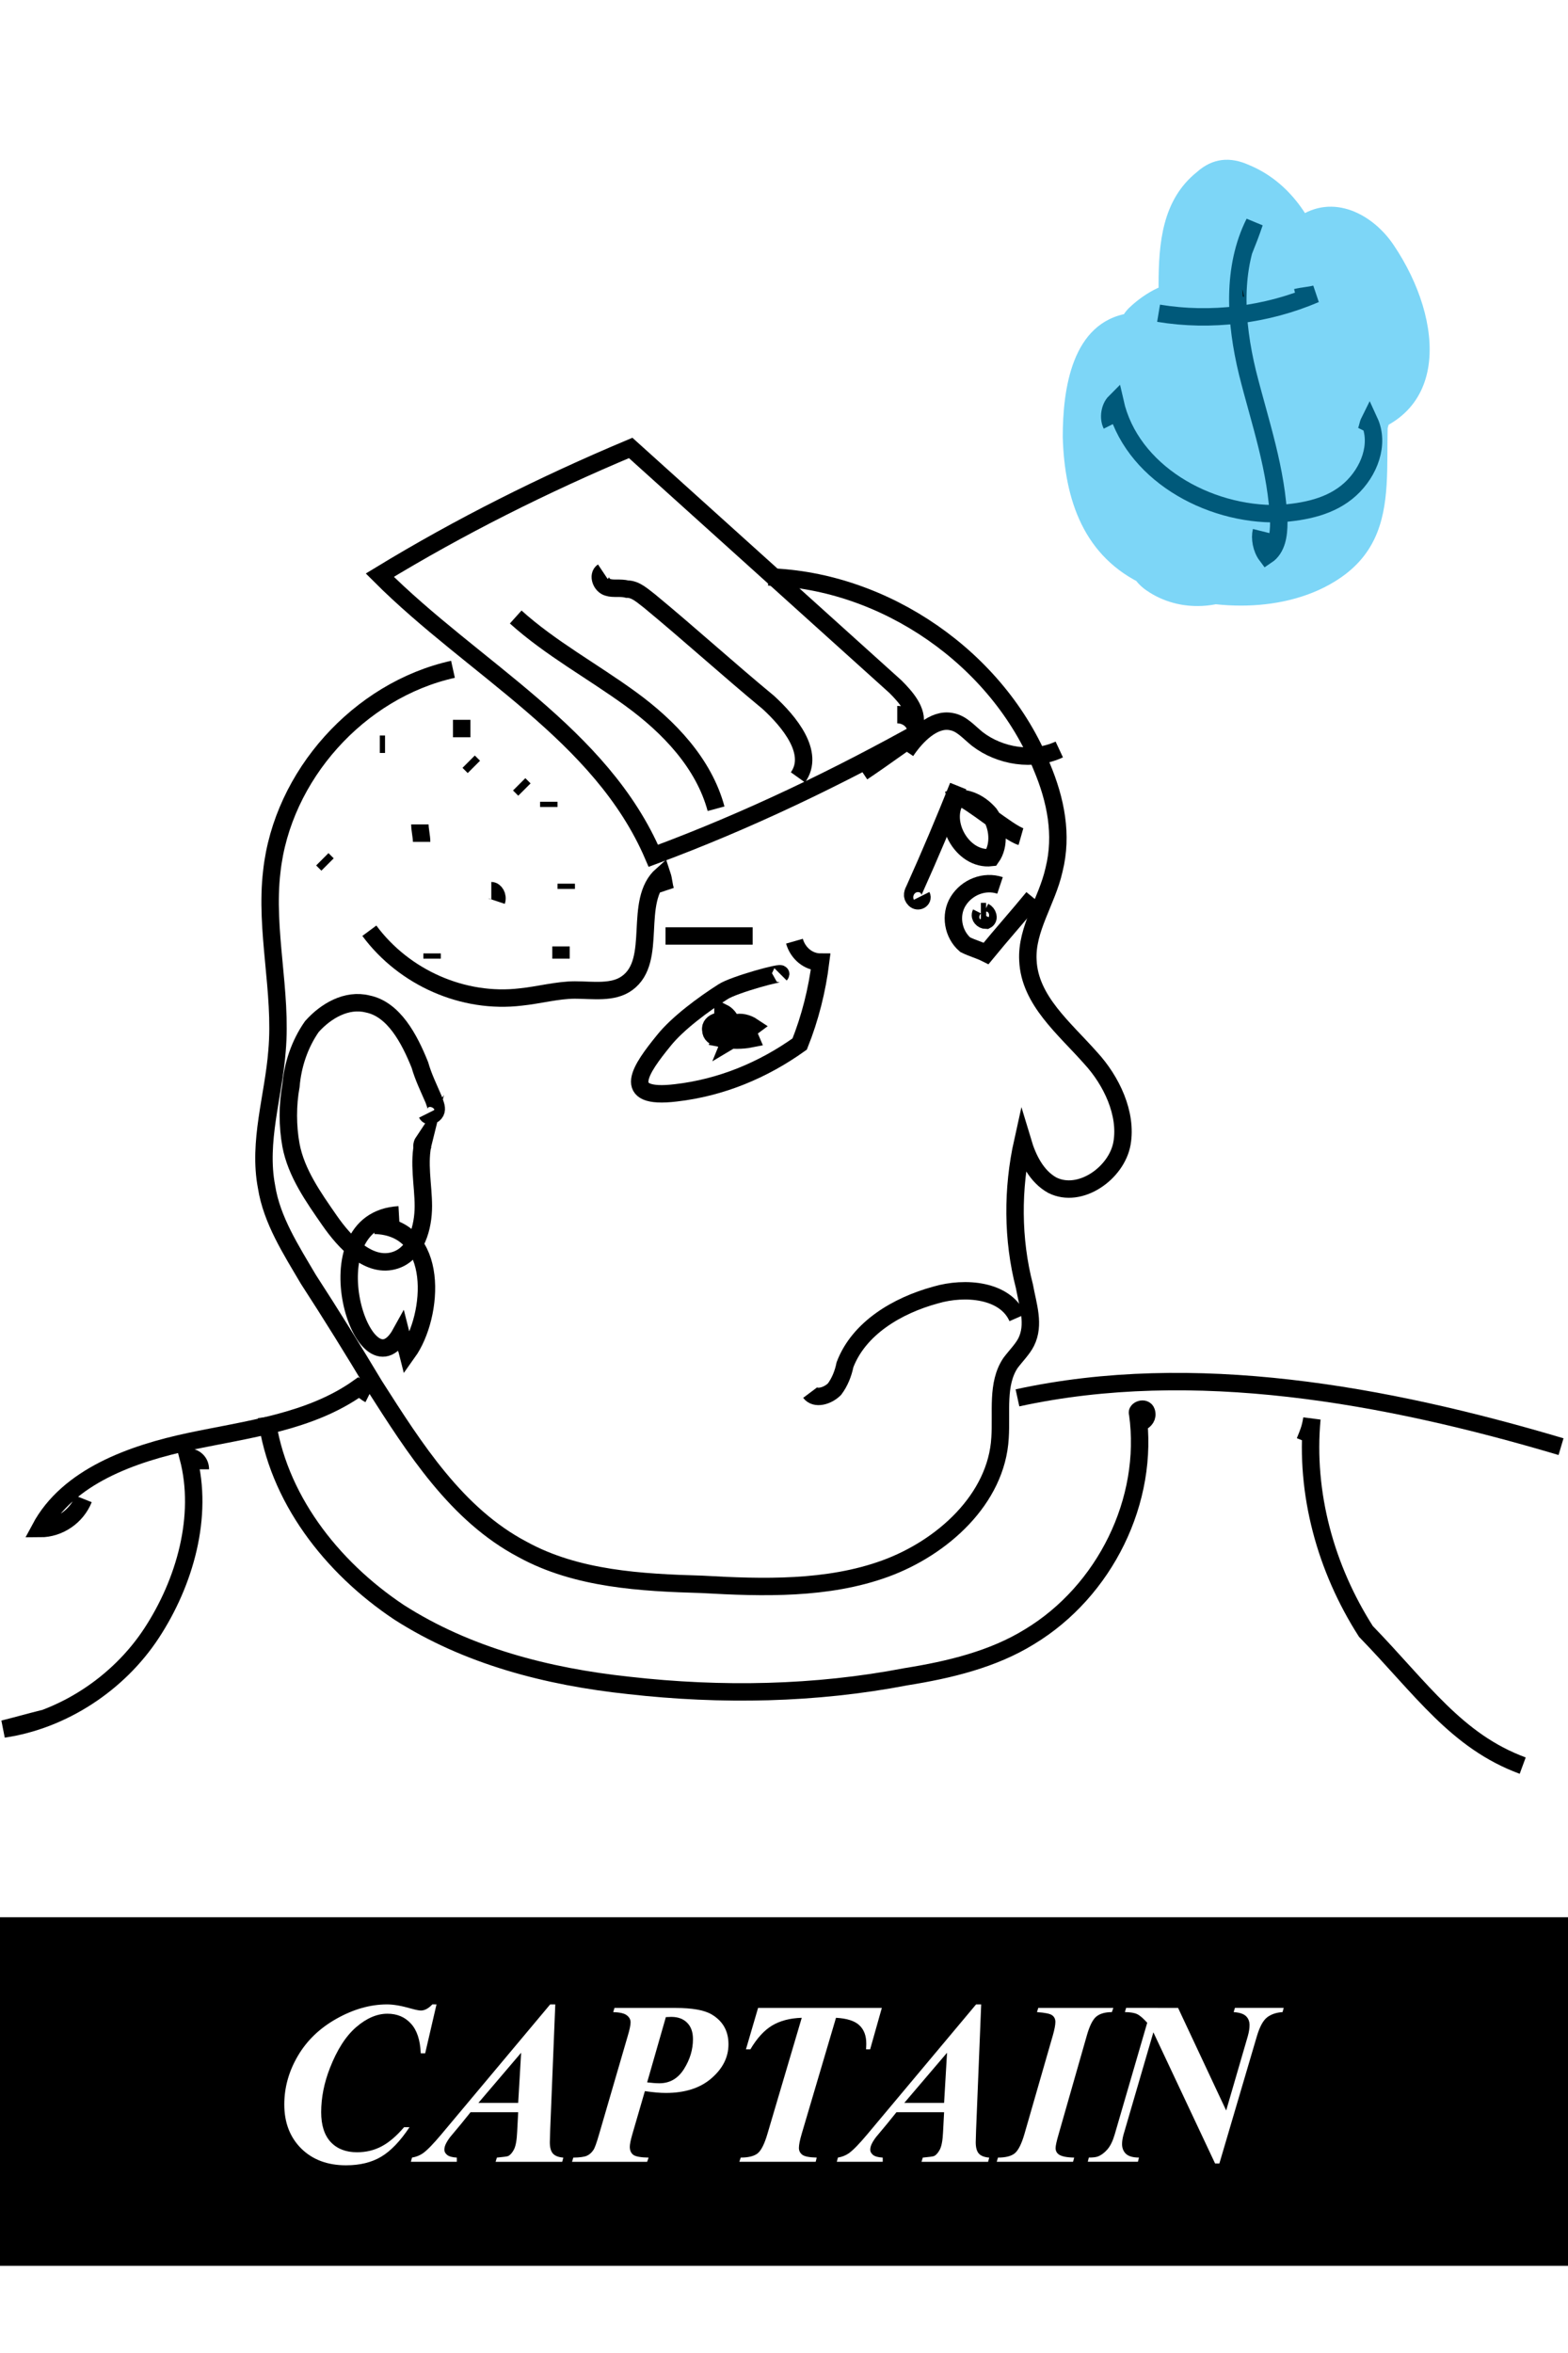 <?xml version="1.0" encoding="UTF-8" standalone="no"?>
<!-- Generator: Adobe Illustrator 19.0.0, SVG Export Plug-In . SVG Version: 6.00 Build 0)  -->

<svg
   version="1.1"
   id="Layer_1"
   x="0px"
   y="0px"
   viewBox="0 0 90 135"
   style="enable-background:new 0 0 90 135;"
   xml:space="preserve"
   sodipodi:docname="captain00.svg"
   inkscape:version="1.2.2 (b0a8486541, 2022-12-01)"
   xmlns:inkscape="http://www.inkscape.org/namespaces/inkscape"
   xmlns:sodipodi="http://sodipodi.sourceforge.net/DTD/sodipodi-0.dtd"
   xmlns="http://www.w3.org/2000/svg"
   xmlns:svg="http://www.w3.org/2000/svg"><defs
   id="defs60" /><sodipodi:namedview
   id="namedview58"
   pagecolor="#ffffff"
   bordercolor="#999999"
   borderopacity="1"
   inkscape:showpageshadow="0"
   inkscape:pageopacity="0"
   inkscape:pagecheckerboard="0"
   inkscape:deskcolor="#d1d1d1"
   showgrid="false"
   inkscape:zoom="10.758499"
   inkscape:cx="75.475215"
   inkscape:cy="65.111315"
   inkscape:window-width="3840"
   inkscape:window-height="2077"
   inkscape:window-x="0"
   inkscape:window-y="0"
   inkscape:window-maximized="1"
   inkscape:current-layer="Layer_1"
   showguides="true" />
<style
   type="text/css"
   id="style2">
	.st0{fill:#FFFFFF;stroke:#000000;stroke-miterlimit:10;}
	.st1{fill:none;stroke:#000000;stroke-miterlimit:10;}
	.st2{opacity:0.51;}
	.st3{fill:#00AEEF;}
	.st4{fill:none;}
	.st5{font-family:'MosaicoSCSC';}
	.st6{font-size:9px;}
	.st7{font-size:12px;}
</style>

<rect
   style="fill:#ffffff;stroke-width:6.945;stroke-miterlimit:10"
   id="rect374"
   width="90"
   height="135"
   x="0"
   y="0" />


<path
   id="XMLID_68_"
   class="st1"
   d="M51.5,41c0.4,0,0.8,0.2,1,0.6c0.2-0.8-0.5-1.6-1.1-2.2c-5.1-4.6-10.1-9.1-15.2-13.7  c-5,2.1-9.8,4.5-14.4,7.3c5.4,5.4,12.7,9.1,15.7,16.1c5.4-2,10.6-4.5,15.6-7.3c-1.2,0.8-2.4,1.7-3.6,2.5" />
<path
   id="XMLID_69_"
   class="st1"
   d="M26,38.4c-5.4,1.2-9.8,6.1-10.4,11.6c-0.4,3.4,0.6,6.9,0.3,10.3c-0.2,2.6-1.1,5.2-0.6,7.8  c0.3,1.9,1.4,3.6,2.4,5.3c1.3,2,2.6,4.1,3.8,6.1c2.3,3.6,4.7,7.4,8.5,9.4c3.1,1.7,6.8,1.9,10.3,2c3.5,0.2,7.2,0.3,10.5-0.9  c3.3-1.2,6.4-4,6.6-7.5c0.1-1.5-0.2-3.1,0.6-4.3c0.3-0.4,0.7-0.8,0.9-1.2c0.5-1,0.1-2.1-0.1-3.2c-0.7-2.7-0.7-5.6-0.1-8.3  c0.3,1,0.8,2,1.7,2.5c1.6,0.8,3.7-0.7,4-2.4s-0.6-3.6-1.8-4.9c-1.5-1.7-3.5-3.3-3.6-5.6c-0.1-1.8,1.1-3.4,1.5-5.2  c0.5-2,0.1-4-0.7-5.9c-2.5-6.2-9-10.7-15.7-10.9" />
<path
   id="XMLID_70_"
   class="st1"
   d="M21.2,53.4c2,2.7,5.4,4.2,8.7,3.8c1-0.1,2.1-0.4,3.1-0.4c1,0,2.2,0.2,3-0.4  c1.8-1.3,0.3-4.7,2-6.2c0.1,0.3,0.1,0.6,0.2,0.9" />
<path
   id="XMLID_71_"
   class="st1"
   d="M32.5,51c0-0.1,0-0.2,0-0.3" />
<path
   id="XMLID_72_"
   class="st1"
   d="M31.5,46c0,0.1,0,0.2,0,0.3" />
<path
   id="XMLID_73_"
   class="st1"
   d="M27.2,44c-0.1-0.1-0.2-0.2-0.3-0.3" />
<line
   id="XMLID_74_"
   class="st1"
   x1="25.8"
   y1="52.3"
   x2="25.8"
   y2="52.3" />
<path
   id="XMLID_75_"
   class="st1"
   d="M24.1,47.3c0,0.3,0.1,0.7,0.1,1" />
<path
   id="XMLID_76_"
   class="st1"
   d="M21.8,42.7c0.1,0,0.2,0,0.3,0" />
<path
   id="XMLID_77_"
   class="st1"
   d="M26.5,41.3c0,0.3,0,0.7,0,1" />
<path
   id="XMLID_78_"
   class="st1"
   d="M18.5,49.3c0.1,0.1,0.2,0.2,0.3,0.3" />
<path
   id="XMLID_79_"
   class="st1"
   d="M24.8,54.7c0,0.1,0,0.2,0,0.3" />
<line
   id="XMLID_80_"
   class="st1"
   x1="28.2"
   y1="47.3"
   x2="28.2"
   y2="47.3" />
<path
   id="XMLID_121_"
   class="st1"
   d="M28.5,51.7c0.1-0.3-0.1-0.6-0.3-0.6" />
<path
   id="XMLID_122_"
   class="st1"
   d="M32.2,54.3c0,0.2,0,0.4,0,0.7" />
<line
   id="XMLID_123_"
   class="st1"
   x1="32.2"
   y1="48"
   x2="32.2"
   y2="48" />
<path
   id="XMLID_124_"
   class="st1"
   d="M29.8,45c0.1,0.1,0.2,0.2,0.3,0.3" />
<path
   id="XMLID_125_"
   class="st1"
   d="M41.1,46.4c-0.7-2.6-2.7-4.7-4.9-6.3c-2.2-1.6-4.6-2.9-6.6-4.7" />
<path
   id="XMLID_126_"
   class="st1"
   d="M45.8,44.6c1-1.4-0.5-3.2-1.7-4.3c-2.3-1.9-4.5-3.9-6.8-5.8c-0.4-0.3-0.8-0.7-1.3-0.7  c-0.4-0.1-0.8,0-1.1-0.1c-0.4-0.1-0.6-0.7-0.3-0.9" />
<path
   id="XMLID_127_"
   class="st1"
   d="M57.4,50.8c-0.9-0.3-1.9,0.1-2.4,0.9c-0.5,0.8-0.3,1.9,0.4,2.5c0.4,0.2,0.8,0.3,1.2,0.5  c0.9-1.1,1.8-2.1,2.7-3.2" />
<path
   id="XMLID_128_"
   class="st1"
   d="M44.8,55.9c0.2-0.2-2.7,0.6-3.3,1c-1.1,0.7-2.6,1.8-3.4,2.8c-1.3,1.6-2.6,3.4,0.7,3  c2.6-0.3,5-1.3,7.1-2.8c0.6-1.5,1-3.1,1.2-4.7c-0.7,0-1.3-0.5-1.5-1.2" />
<path
   id="XMLID_129_"
   class="st1"
   d="M38.2,53.7c1.7,0,3.3,0,5,0" />
<path
   id="XMLID_130_"
   class="st1"
   d="M55,45.1c-0.8,2-1.6,3.9-2.5,5.9c-0.1,0.2-0.2,0.4,0,0.6s0.5,0,0.4-0.2" />
<path
   id="XMLID_131_"
   class="st1"
   d="M46.5,79.9c0.3,0.4,1,0.2,1.4-0.2c0.3-0.4,0.5-0.9,0.6-1.4c0.8-2.1,3-3.4,5.2-4  c1.7-0.5,4-0.3,4.7,1.3" />
<path
   id="XMLID_132_"
   class="st1"
   d="M42.2,58.7c0.3-0.1,0.7,0,1,0.2c-0.4,0.3-0.8,0.5-1.3,0.8c0.2-0.5,1-0.6,1.2-0.1  c-0.5,0.1-1.1,0.1-1.6,0c0.2-0.3,0.5-0.6,0.9-0.5c0.3,0.4-0.5,0.7-1,0.5c0-0.5,0.1-1,0.1-1.5c0.4,0.2,0.7,0.8,0.4,1.2  c-0.3,0.4-1.1,0.3-1.1-0.2c-0.1-0.5,0.8-0.7,0.9-0.3" />
<path
   id="XMLID_133_"
   class="st1"
   d="M56.3,52.4c-0.1,0.2,0.1,0.4,0.3,0.4c0.2-0.1,0.1-0.4-0.1-0.5" />
<path
   id="XMLID_134_"
   class="st1"
   d="M24.5,63.9c0.1,0.2,0.4,0.1,0.5-0.1c0.1-0.2,0-0.4-0.1-0.7c-0.3-0.7-0.6-1.3-0.8-2  c-0.6-1.5-1.5-3.2-3-3.5c-1.2-0.3-2.4,0.4-3.2,1.3c-0.7,1-1.1,2.2-1.2,3.4c-0.2,1.1-0.2,2.3,0,3.4c0.3,1.6,1.3,3,2.2,4.3  c0.9,1.3,2.3,2.8,3.8,2.3c1.2-0.4,1.6-1.9,1.6-3.1c0-1.2-0.3-2.5,0-3.7c-0.2,0.3,0,0.7,0.3,0.8" />
<path
   id="XMLID_135_"
   class="st1"
   d="M54.4,45.9c0.9-0.3,1.8,0.1,2.4,0.8c0.5,0.7,0.6,1.8,0.1,2.5c-1.7,0.2-3-2.2-1.9-3.5  c0.7,0.2,2.9,2.1,3.6,2.3" />
<path
   id="XMLID_136_"
   class="st1"
   d="M22.9,69.7c-5.3,0.3-2,10.6,0.1,6.8c0.1,0.4,0.3,0.7,0.4,1.1c1.5-2.1,1.9-7.2-1.9-7.3" />
<path
   id="XMLID_137_"
   class="st1"
   d="M21.2,80c-0.2-0.1-0.4-0.3-0.6-0.4c-2.8,2-6.4,2.4-9.7,3.1s-7,2-8.6,5c1.1,0,2.1-0.7,2.5-1.7" />
<path
   id="XMLID_52_"
   class="st1"
   d="M58.4,80.2C68.5,78,79.5,80,89.6,83" />
<path
   id="XMLID_139_"
   class="st1"
   d="M15.3,81.3c0.6,4.6,3.7,8.6,7.6,11.2c3.9,2.5,8.5,3.7,13.2,4.2c5.3,0.6,10.7,0.5,15.9-0.5  c2.5-0.4,5-1,7.1-2.3c4.3-2.6,6.9-7.8,6.2-12.8c-0.1-0.2,0.4-0.4,0.5-0.1s-0.1,0.5-0.3,0.6" />
<path
   id="XMLID_54_"
   class="st1"
   d="M74.9,82.7c0.2-0.5,0.3-0.7,0.4-1.3c-0.4,4.3,0.8,8.6,3.1,12.2c3.2,3.3,5.2,6.3,9,7.7" />
<path
   id="XMLID_141_"
   class="st1"
   d="M11.5,84.3c0-0.4-0.3-0.7-0.7-0.7c0.9,3.4-0.2,7.2-2.1,10.1s-5.1,5-8.5,5.5  c0.8-0.2,1.5-0.4,2.3-0.6" />
<path
   id="XMLID_142_"
   class="st1"
   d="M52,43.1c0.6-0.9,1.6-1.9,2.6-1.7c0.6,0.1,1,0.6,1.5,1c1.3,1,3.2,1.3,4.7,0.6" />
<path
   id="XMLID_143_"
   class="st1"
   d="M56.6,52.3c-0.1,0-0.2,0-0.3,0" />

<rect
   style="fill:#000000;stroke-width:7.009;stroke-miterlimit:10"
   id="rect478"
   width="90"
   height="20"
   x="0"
   y="110" /><g
   id="g449"
   transform="translate(-5.42,7.826)"><path
     id="XMLID_90_"
     class="st4"
     d="m 12,0 h 66 c 6.6,0 12,5.4 12,12 v 111 c 0,6.6 -5.4,12 -12,12 H 12 C 5.4,135 0,129.6 0,123 V 12 C 0,5.4 5.4,0 12,0 Z" /></g>

<g
   id="g559"
   transform="translate(-6.4,8.071)"><path
     id="XMLID_81_"
     class="st1"
     d="m 77.8,6.3 c 0.2,-0.5 0.4,-1 0.6,-1.6 -1.3,2.6 -1.1,5.7 -0.4,8.6 0.7,2.8 1.7,5.6 1.8,8.6 0,0.7 -0.1,1.5 -0.7,1.9 -0.3,-0.4 -0.4,-1 -0.3,-1.4"
     style="fill:none;stroke:#000000;stroke-miterlimit:10" /><path
     id="XMLID_82_"
     class="st1"
     d="m 70.2,16.3 c -0.2,-0.4 -0.1,-1 0.2,-1.3 0.9,4 5.3,6.5 9.4,6.4 1.5,-0.1 3,-0.4 4.1,-1.4 1.1,-1 1.7,-2.6 1.1,-3.9 -0.1,0.2 -0.1,0.4 -0.2,0.6"
     style="fill:none;stroke:#000000;stroke-miterlimit:10" /><path
     id="XMLID_83_"
     class="st1"
     d="m 72.9,9.9 c 3,0.5 6.2,0.1 9,-1.1 -0.4,0.1 -0.7,0.1 -1.1,0.2"
     style="fill:none;stroke:#000000;stroke-miterlimit:10" /><g
     id="XMLID_160_"
     class="st2"
     style="opacity:0.51">
	<g
   id="XMLID_14_">
		<path
   id="XMLID_18_"
   class="st3"
   d="m 72.2,25.8 c 3.9,2.7 10.1,-1.1 7.2,-5.8 -1.1,-1.8 -4,-1.5 -4.6,0.6 -0.4,1.5 -0.2,2.2 0.4,3.6 0.4,0.8 1.4,1.2 2.2,1.2 5.8,0.3 4.5,-7.9 0.4,-9.6 -1.2,-0.5 -2.4,-0.8 -3.7,-0.5 -0.5,0.1 -1.2,0.3 -1.6,0.6 -0.6,0.5 -1.3,1.6 0.1,1.3 2.6,-0.6 2.5,-4.6 1.4,-6.2 -0.7,-1 -1.6,-1.3 -2.8,-1.1 -3.3,0.5 -3.8,4.4 -3.8,7.1 0.1,3.6 1.2,6.9 4.7,8.5 3.3,1.5 7.8,1.7 10.9,-0.2 4.6,-2.8 2.2,-7.9 3.5,-12.2 -1.6,-0.2 -3.3,-0.4 -4.9,-0.7 0,1.7 -0.9,3 -1,4.6 0,0.7 0.7,-1.2 0.8,-1.8 0.4,-1.5 1,-2.9 0.1,-4.4 -1.9,-3.1 -5.3,-1.2 -8,-1.9 0.4,1.4 0.7,2.8 1.1,4.2 -0.9,-0.5 -1.3,-0.3 -1.3,0.7 -0.2,0.6 -0.3,1.2 -0.5,1.8 -0.4,1.3 -0.6,2.4 -0.6,3.7 0,3.2 5,3.2 5,0 0,-2.8 0.6,-5.6 0.7,-8.5 0,-1.5 -0.8,-4.3 0.6,-5.5 -1,0.1 -2,0.3 -3,0.4 2.7,1.2 2.8,5 1.9,7.4 1.6,0.4 3.2,0.9 4.8,1.3 0.1,-0.6 2.3,-5.4 1.9,-5.8 -0.6,0.1 -1.2,0.2 -1.8,0.3 0.1,0.3 0.3,0.5 0.4,0.8 0,-0.2 1,2.4 0.8,2.4 -3.2,0.4 -3.2,5.4 0,5 C 89.8,16.3 89.3,10.3 86.4,6 85.2,4.2 82.9,3 80.9,4.4 78.8,5.8 78,10.8 77.4,13.1 76.6,16.3 81,17.3 82.2,14.4 84,10.1 82.7,3.3 78.1,1.4 77,0.9 76,1 75.1,1.8 c -2,1.6 -2.2,4.1 -2.2,6.5 0.1,3.7 -0.5,7.3 -0.5,11 1.7,0 3.3,0 5,0 0,-3.2 2.8,-6.8 0.4,-9.7 -1.9,-2.3 -4.6,-1.9 -6.6,0 -1.3,1.3 -0.7,3.8 1.1,4.2 1.2,0.3 2.4,0.3 3.6,0.1 1.1,-0.2 1.3,0.4 1,-0.5 0.1,0.3 -0.4,1.6 -0.5,2 -0.4,2.3 -0.2,5.4 2.1,6.7 5.6,3.3 8.2,-6 8.2,-9.8 0,-2.8 -4.1,-3.4 -4.9,-0.7 -0.6,2.1 -0.8,3.9 -0.7,6 0.2,3.1 -1.6,4.2 -4.5,3.8 -2.1,-0.3 -3.5,-0.9 -4,-3.1 -0.2,-1 0,-3.8 0,-3.8 -0.9,-0.4 -1.9,-0.8 -2.8,-1.1 0.5,-0.8 0.4,-0.8 -0.3,-0.1 -0.3,0.2 -0.6,0.5 -0.8,0.7 -0.4,0.4 -0.8,0.9 -1,1.5 -0.6,1.7 0.2,3.5 1.4,4.6 1.1,1 2.4,1.6 3.9,1.2 0.8,-0.2 1.4,-1 2.2,-1.3 0.1,0 2.1,0.1 2.3,0.1 0.7,0.4 1.4,0.8 2.2,1.2 0,0.1 0.1,0.2 0.1,0.3 -1.5,0.2 -3,0.4 -4.6,0.6 -0.1,-0.4 -0.3,-0.7 -0.4,-1.1 -2.7,-1.4 -5.2,2.9 -2.6,4.7 z"
   style="fill:#00aeef" />
	</g>
</g></g><g
   aria-label="CAPTAIN"
   id="XMLID_2_"
   style="font-size:13.333px;text-align:center;text-anchor:middle"><path
     d="m 25.055,115 -0.651,2.806 h -0.254 q -0.046,-1.146 -0.566,-1.706 -0.514,-0.566 -1.348,-0.566 -0.898,0 -1.79,0.768 -0.892,0.768 -1.51,2.35 -0.501,1.283 -0.501,2.533 0,1.12 0.547,1.712 0.553,0.586 1.51,0.586 0.775,0 1.413,-0.339 0.638,-0.339 1.289,-1.1 h 0.312 q -0.807,1.211 -1.634,1.699 -0.82,0.488 -2.012,0.488 -1.595,0 -2.572,-0.964 -0.97,-0.97 -0.97,-2.526 0,-1.458 0.775,-2.78 0.775,-1.328 2.227,-2.142 Q 20.778,115 22.217,115 q 0.547,0 1.361,0.234 0.417,0.117 0.579,0.117 0.326,0 0.658,-0.352 z"
     style="-inkscape-font-specification:'Times New Roman,  Bold Italic';fill:#ffffff"
     id="path2344" /><path
     d="m 29.743,121.185 h -2.734 l -0.547,0.677 -0.625,0.749 q -0.182,0.241 -0.267,0.436 -0.065,0.15 -0.065,0.299 0,0.156 0.163,0.293 0.169,0.13 0.553,0.15 v 0.241 h -2.637 l 0.065,-0.241 q 0.352,-0.059 0.625,-0.247 0.365,-0.26 1.048,-1.074 L 31.579,115 h 0.293 l -0.293,7.227 q -0.02,0.566 -0.02,0.684 0,0.443 0.176,0.645 0.182,0.202 0.599,0.234 l -0.065,0.241 H 28.447 l 0.072,-0.241 q 0.566,-0.052 0.651,-0.091 0.182,-0.091 0.332,-0.378 0.15,-0.293 0.182,-1.009 z m 0,-0.534 0.169,-2.878 -2.454,2.878 z"
     style="-inkscape-font-specification:'Times New Roman,  Bold Italic';fill:#ffffff"
     id="path2346" /><path
     d="m 37.015,119.974 -0.716,2.461 q -0.15,0.521 -0.15,0.736 0,0.299 0.195,0.456 0.195,0.15 0.885,0.163 l -0.085,0.241 h -4.31 l 0.072,-0.241 q 0.547,-0.007 0.775,-0.104 0.228,-0.104 0.378,-0.332 0.111,-0.15 0.332,-0.918 l 1.634,-5.605 q 0.169,-0.56 0.169,-0.801 0,-0.241 -0.215,-0.404 -0.215,-0.169 -0.781,-0.182 l 0.072,-0.241 h 3.496 q 1.439,0 2.07,0.365 0.977,0.573 0.977,1.719 0,1.107 -0.977,1.953 -0.97,0.84 -2.617,0.84 -0.495,0 -1.204,-0.104 z m 0.13,-0.501 q 0.423,0.052 0.703,0.052 0.898,0 1.413,-0.82 0.514,-0.82 0.514,-1.712 0,-0.605 -0.332,-0.938 -0.332,-0.339 -0.918,-0.339 -0.124,0 -0.306,0.013 z"
     style="-inkscape-font-specification:'Times New Roman,  Bold Italic';fill:#ffffff"
     id="path2348" /><path
     d="m 43.512,115.202 h 7.103 l -0.671,2.376 h -0.234 q 0.013,-0.189 0.013,-0.332 0,-0.677 -0.397,-1.048 -0.397,-0.378 -1.341,-0.43 l -1.966,6.647 q -0.163,0.553 -0.163,0.82 0,0.247 0.202,0.397 0.202,0.143 0.82,0.156 l -0.059,0.241 h -4.381 l 0.078,-0.241 q 0.671,0 0.977,-0.247 0.306,-0.254 0.56,-1.126 l 1.966,-6.647 q -1.016,0.033 -1.699,0.443 -0.684,0.41 -1.25,1.367 h -0.254 z"
     style="-inkscape-font-specification:'Times New Roman,  Bold Italic';fill:#ffffff"
     id="path2350" /><path
     d="m 54.189,121.185 h -2.734 l -0.547,0.677 -0.625,0.749 q -0.182,0.241 -0.267,0.436 -0.065,0.15 -0.065,0.299 0,0.156 0.163,0.293 0.169,0.13 0.553,0.15 v 0.241 h -2.637 l 0.065,-0.241 q 0.352,-0.059 0.625,-0.247 0.365,-0.26 1.048,-1.074 L 56.025,115 h 0.293 l -0.293,7.227 q -0.02,0.566 -0.02,0.684 0,0.443 0.176,0.645 0.182,0.202 0.599,0.234 l -0.065,0.241 h -3.822 l 0.072,-0.241 q 0.566,-0.052 0.651,-0.091 0.182,-0.091 0.332,-0.378 0.15,-0.293 0.182,-1.009 z m 0,-0.534 0.169,-2.878 -2.454,2.878 z"
     style="-inkscape-font-specification:'Times New Roman,  Bold Italic';fill:#ffffff"
     id="path2352" /><path
     d="m 59.521,115.443 0.072,-0.241 h 4.31 l -0.085,0.241 q -0.586,0 -0.898,0.26 -0.306,0.26 -0.54,1.087 l -1.615,5.651 q -0.176,0.599 -0.176,0.801 0,0.234 0.182,0.365 0.234,0.169 0.885,0.182 l -0.065,0.241 h -4.381 l 0.072,-0.241 q 0.658,0 0.964,-0.247 0.306,-0.254 0.553,-1.1 l 1.628,-5.651 q 0.15,-0.521 0.15,-0.788 0,-0.241 -0.182,-0.378 -0.182,-0.137 -0.872,-0.182 z"
     style="-inkscape-font-specification:'Times New Roman,  Bold Italic';fill:#ffffff"
     id="path2354" /><path
     d="m 67.62,115.202 2.76,5.885 1.243,-4.271 q 0.098,-0.352 0.098,-0.625 0,-0.326 -0.208,-0.521 -0.202,-0.195 -0.703,-0.228 l 0.072,-0.241 h 2.799 l -0.065,0.241 q -0.534,0.033 -0.885,0.299 -0.345,0.267 -0.586,1.074 l -2.155,7.311 h -0.247 l -3.542,-7.526 -1.712,5.866 q -0.085,0.306 -0.085,0.547 0,0.352 0.228,0.566 0.234,0.208 0.742,0.208 l -0.059,0.241 h -2.878 l 0.059,-0.241 q 0.371,0 0.527,-0.065 0.273,-0.104 0.534,-0.397 0.26,-0.299 0.423,-0.859 l 1.868,-6.413 q -0.345,-0.384 -0.579,-0.495 -0.234,-0.111 -0.703,-0.117 l 0.072,-0.241 z"
     style="-inkscape-font-specification:'Times New Roman,  Bold Italic';fill:#ffffff"
     id="path2356" /></g></svg>
